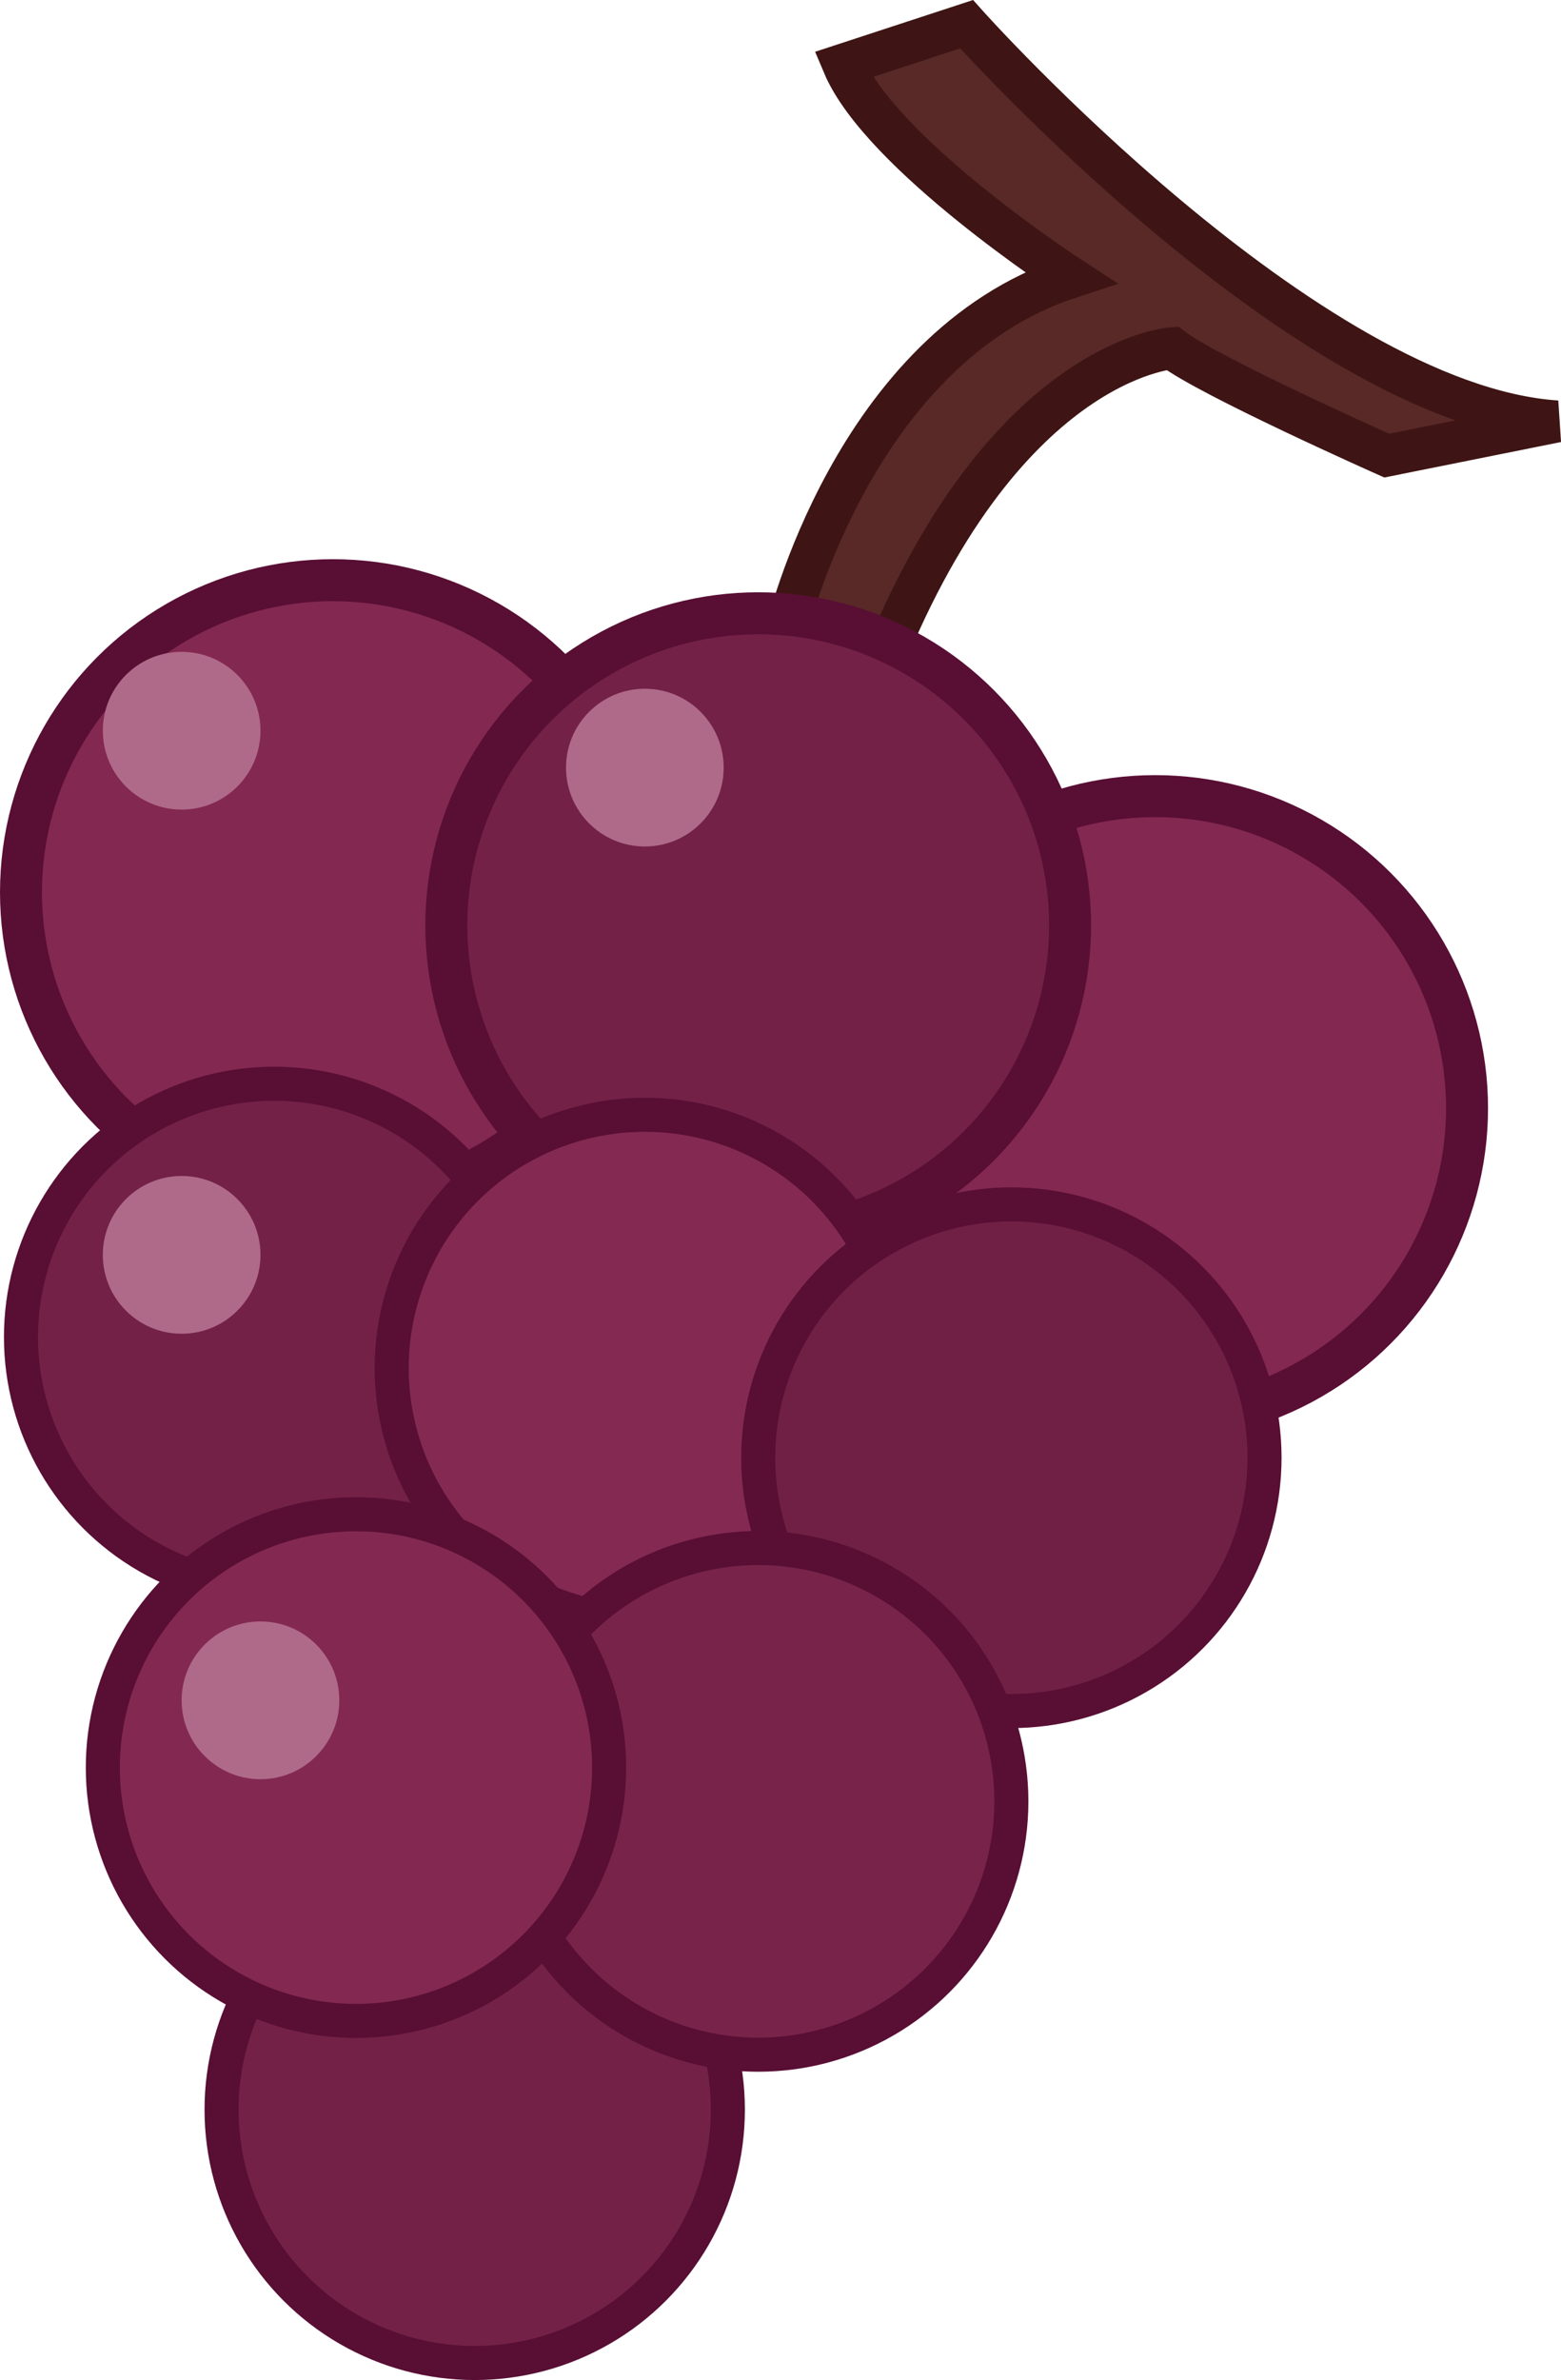 <svg xmlns="http://www.w3.org/2000/svg" viewBox="0 0 160.01 243.79"><defs><style>.cls-1{fill:#582926;stroke:#3e1514;}.cls-1,.cls-2,.cls-4{stroke-width:4.3px;}.cls-2{fill:#832851;}.cls-2,.cls-3,.cls-4,.cls-5,.cls-6,.cls-7,.cls-8{stroke:#590e34;}.cls-3,.cls-4{fill:#732147;}.cls-3,.cls-5,.cls-6,.cls-7,.cls-8{stroke-width:3.49px;}.cls-5{fill:#842a52;}.cls-6{fill:#712045;}.cls-7{fill:#78244a;}.cls-8{fill:#832951;}.cls-9{fill:#b06a89;}</style></defs><g id="レイヤー_2" data-name="レイヤー 2"><g id="ぶどう"><path class="cls-1" d="M80.63,64.63s6.78-28.94,29.06-36.21c0,0-19.37-12.59-23.25-21.8L99.08,2.48s34.84,39,60.51,40.69l-17.44,3.5s-18.16-8.07-22-11c0,0-17.68,1.12-30.28,33.74"/><circle class="cls-2" cx="118.41" cy="113.52" r="31.97"/><circle class="cls-2" cx="34.12" cy="91.4" r="31.97"/><circle class="cls-3" cx="48.66" cy="216.1" r="25.95"/><circle class="cls-3" cx="28.1" cy="136.96" r="25.95"/><circle class="cls-4" cx="77.72" cy="94.79" r="31.97"/><circle class="cls-5" cx="66.1" cy="140.14" r="25.95"/><circle class="cls-6" cx="103.67" cy="149.32" r="25.95"/><circle class="cls-7" cx="77.72" cy="184.52" r="25.95"/><circle class="cls-8" cx="36.49" cy="181.06" r="25.95"/><circle class="cls-9" cx="18.62" cy="74.85" r="8.08"/><circle class="cls-9" cx="18.62" cy="128.54" r="8.08"/><circle class="cls-9" cx="26.7" cy="174.17" r="8.08"/><circle class="cls-9" cx="66.1" cy="78.63" r="8.08"/></g></g></svg>